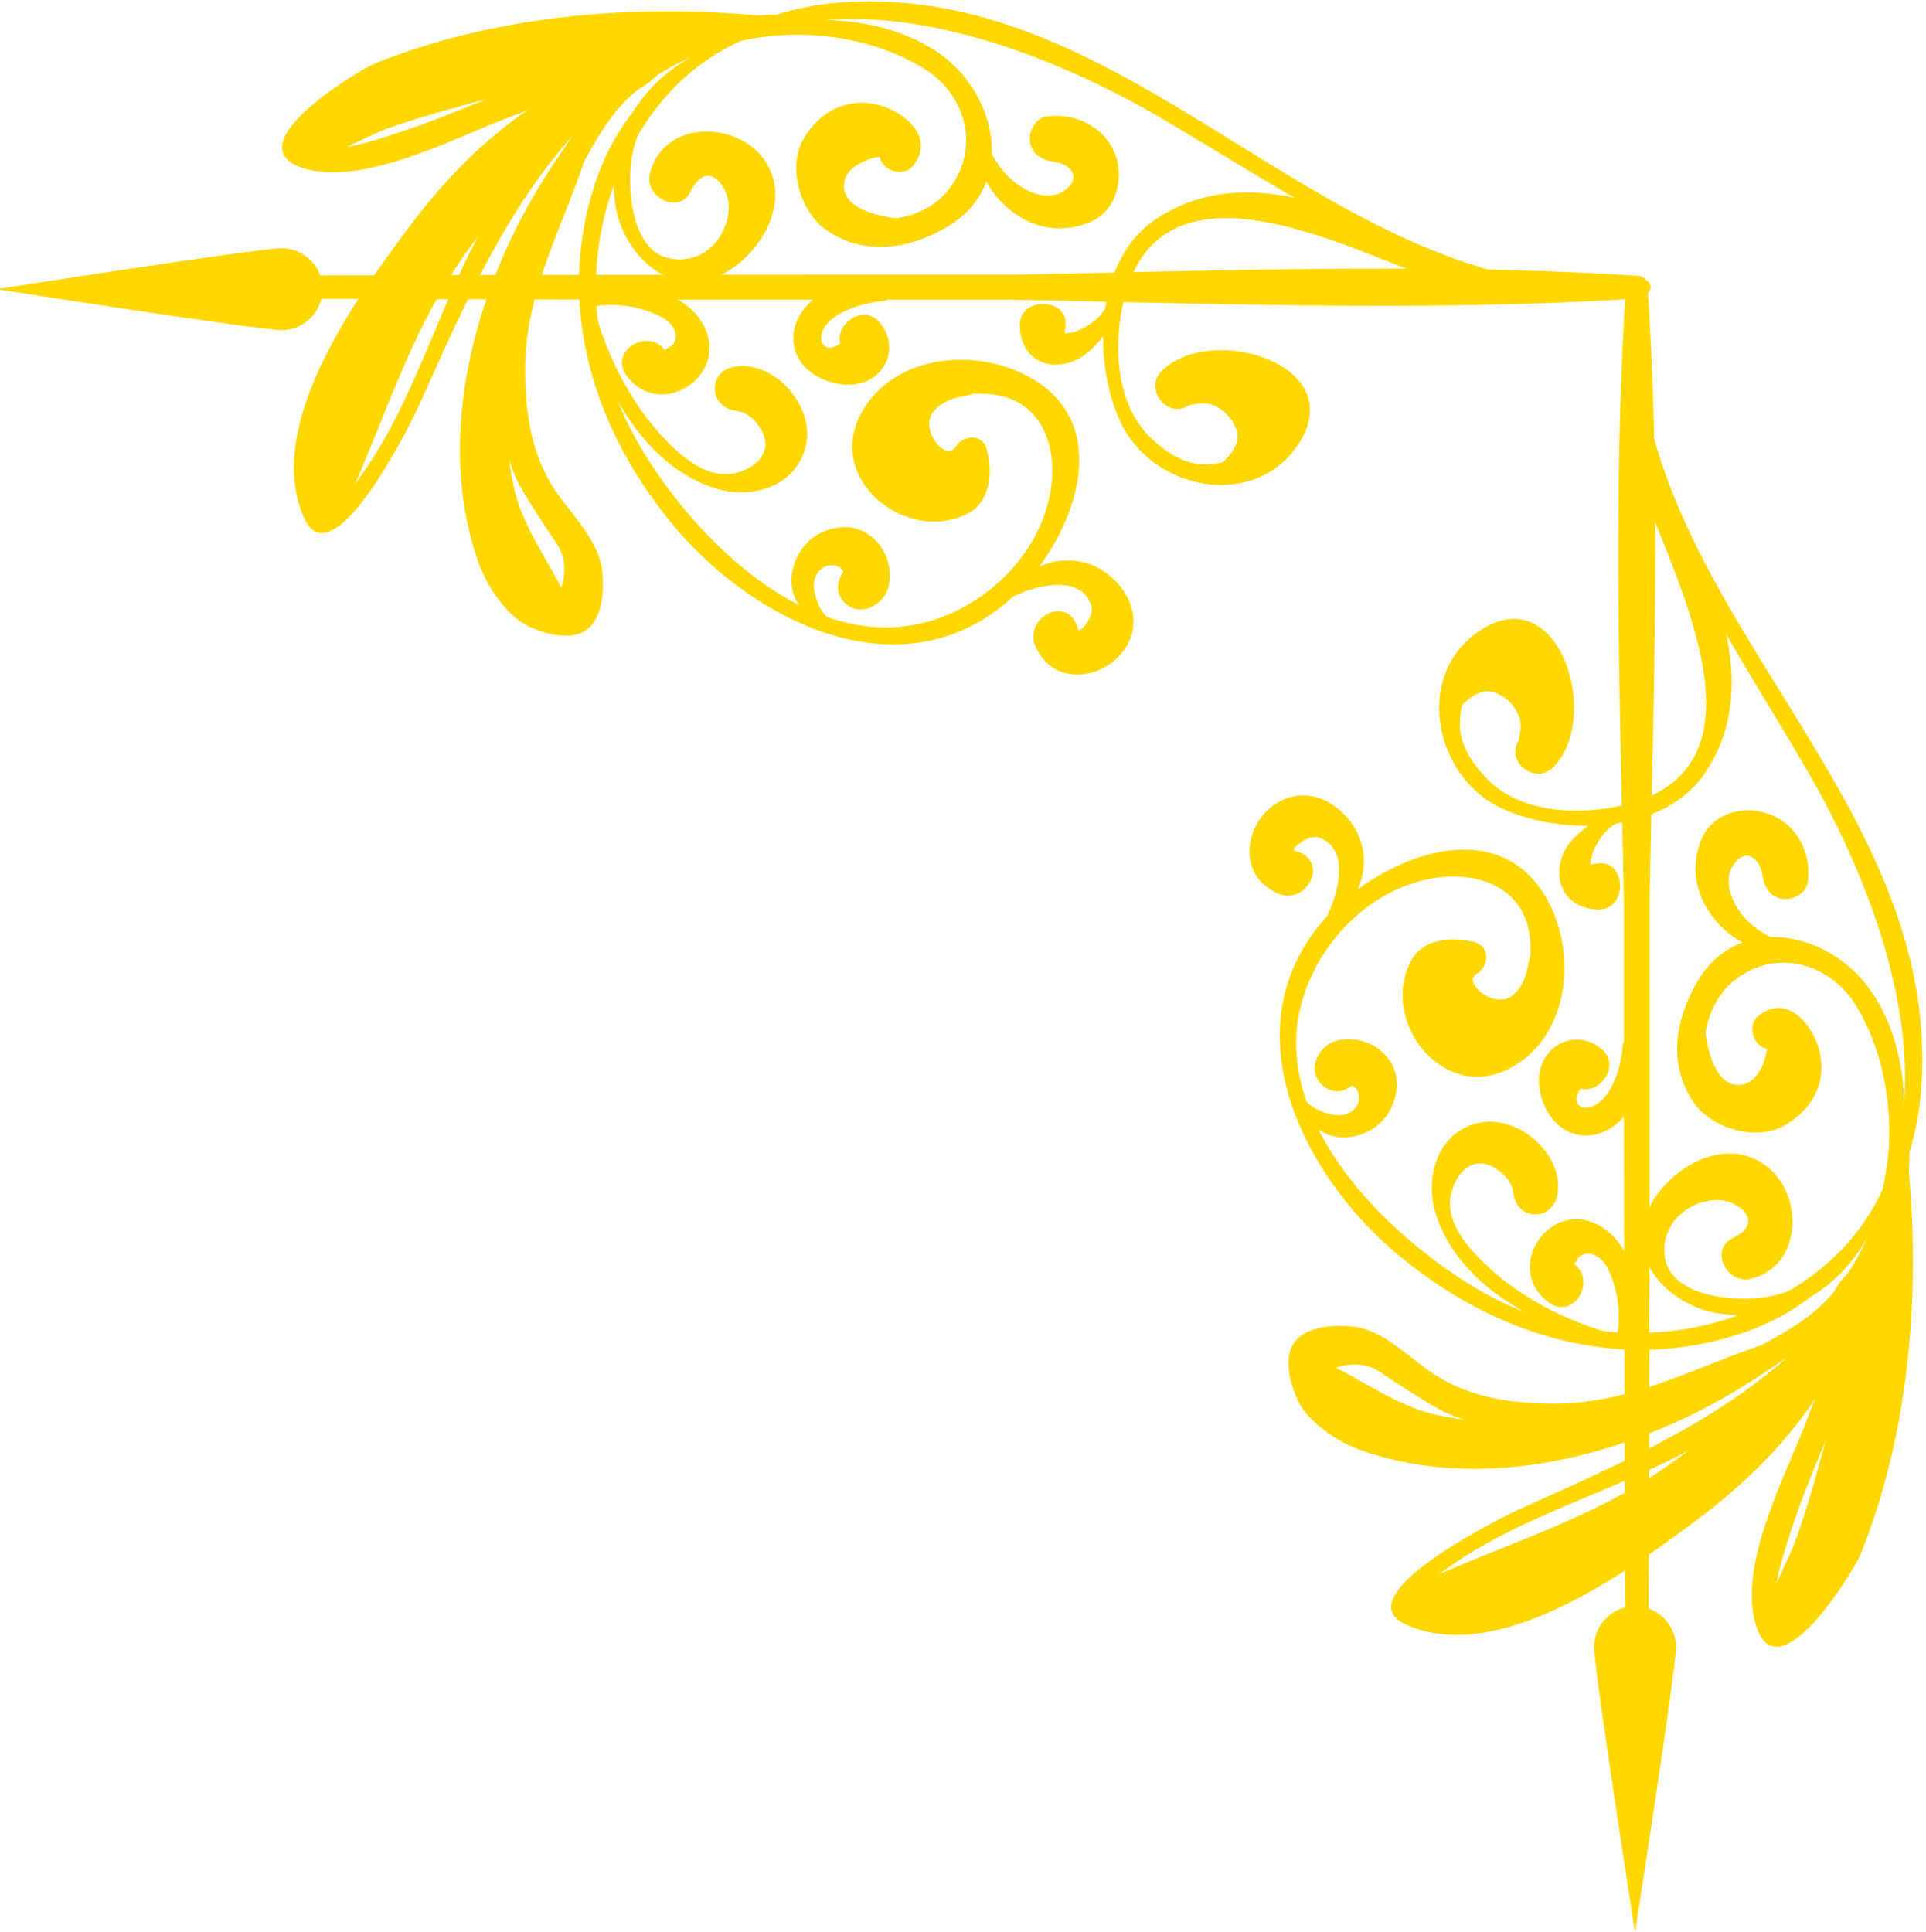 <svg version="1.2" xmlns="http://www.w3.org/2000/svg" viewBox="0 0 329 330" width="329" height="330"><style>.a{fill:#FFD700}</style><path class="a" d="m280.7 47.8c-21-1.9-42.6-0.9-63.7-0.9q-33.9 0-67.7 0c-45 0-90 0.1-135.1 0.3-2.3 0-2.3 3.7 0 3.7 44.3-0.3 88.6-0.2 132.8 0 44 0.1 88.8 2.9 132.7 0.1 2.5-0.2 2.5-3.7 0-3.9-42.7-2.7-86.2-0.1-129 0.1-45.5 0.2-91 0.3-136.5 0-2.3 0-2.3 3.7 0 3.7 43.7 0.2 87.4 0.3 131.1 0.3q33.9 0 67.7 0c22.5 0 45.4 1.2 67.7-0.9 1.7-0.1 1.7-2.4 0-2.5z"/><path class="a" d="m271.7 48.9c-47.6-1.9-79-51.9-128-48.5-17.8 1.3-35.6 12.6-41.7 29.9-7.6 21.7-0.6 43.7 14 60.6 13.3 15.2 36.5 26.8 54.6 13.1 10.7-8.1 21.1-29.1 6.7-38.7-9.3-6.2-24.5-5.2-30.2 5.3-6.1 11.3 7.5 22.2 17.9 17.3 4.2-2 4.6-7 3.6-11-0.9-3.8-6.4-2.1-5.7 1.6q-2.2 2.5-4.3 4.9-4.9-0.4-6.2-5.1c-1.1-2.8 0-5.2 1.9-7.2 3.5-3.6 9.6-4 14.2-3.8 9.9 0.5 12.7 9.9 10.6 18.3-2.8 11.6-14.1 20.6-25.6 21.5-18.3 1.5-35.4-16.2-43.9-30.4-10.3-17.1-10.6-38.4 0.3-55.1 20.1-31.1 62.7-16.4 87.8-1.8 24 14 45.3 30 74 30.1 0.7 0 0.7-1 0-1z"/><path class="a" d="m164.2 75.8c-2.1 3.9-6.6-1.6-5.2-4.7 0.7-1.6 2.4-2.5 3.9-3 1.6-0.5 3.9-0.7 5.3-1.6q0.5-0.4 0.4-1c-0.7-3.7-6.4-3.3-8.8-2.2-3.5 1.6-6 5-5.8 9 0.1 3.5 2.7 6.3 5.9 7.6 2.9 1.2 5.2-1.1 5.4-3.8 0.1-0.6-0.8-0.8-1.1-0.3z"/><path class="a" d="m164.6 75.4c-1 1-2.6 2-3.9 2.3-0.9 0.2-2.1 0-3.1-0.6-0.5-0.3-0.6-0.5-1.2-1.1 0.3 0.3-0.2-0.5-0.3-0.6 0.3 0.5-0.1-0.9 0-0.2-0.1-0.6 0-0.9 0.3-1.5 0.7-1.1 1.6-1.9 1.5-3.3-0.1-1.5-1.1-2.4-2.5-2.5-3.4-0.4-5.4 4.5-5.2 7.3 0.2 2.8 1.9 5.2 4.3 6.6 2.1 1.3 5.2 1.9 7.6 1 1.4-0.6 2.5-1.4 3.4-2.7 1-1.2 0.9-2.5 0.8-4-0.1-0.8-1.1-1.3-1.7-0.7z"/><path class="a" d="m161.4 81.8c-2.2 0.2-4.5-0.9-5.7-2.7-1-1.4-1.4-4.4-3.3-4.3-0.6 0-1.3 0.3-1.5 0.9-1.6 3.4 0 6.3 2.9 8.4 2.6 1.9 6.1 1.5 8.3-0.7 0.5-0.5 0.2-1.7-0.7-1.6z"/><path class="a" d="m160.1 83.8c-2.3-0.3-4.2-1.6-5.7-3.2-0.6-0.7-1.1-1.5-1.6-2.3-0.4-0.9-1.4-1.6-2-2.3-0.6-0.8-1.8-0.1-1.8 0.7 0 1.4 0 2.8 0.7 4 0.8 1.2 1.8 2.3 2.9 3.2 2.3 1.8 4.9 2.2 7.7 1.7 1.2-0.1 0.8-1.7-0.2-1.8z"/><path class="a" d="m124.2 7.6c10.8-3.2 24-1.8 33.6 4.1 7.4 4.5 9.8 14 4 21-3.6 4.3-9.9 5.5-15.1 4.5q-9.7-3.7-1.4-12c1.1-0.1 4.6 0.2 5 1.7 0.5 2.3 4 3.4 5.6 1.5 3.3-4 0.3-7.8-3.7-9.7-6.1-2.8-12-0.3-15.1 5.3-2.6 4.9-0.3 12.4 4.2 15.4 6.4 4.3 13.7 3.2 20.1-0.4 12.2-6.9 9.2-22.2-0.4-29.5-10-7.4-26.3-7.7-37.2-2.9-0.6 0.2-0.2 1.1 0.4 1z"/><path class="a" d="m156.7 37.4c-3.6 0.3-13.8-1-12.4-6.6 0.5-2.2 3.3-3.4 5.2-3.9 2-0.4 3.7 1 5.6 1.2 0.7 0.1 1.5-0.6 1.6-1.3 1.1-4.6-4.8-5.7-8.1-5.2-3.9 0.6-7.4 3.7-8.6 7.4-1.2 3.9 1.5 7.7 5 9.2 3.8 1.6 7.9 1.1 11.9 0.5 0.7-0.2 0.5-1.3-0.2-1.3z"/><path class="a" d="m100 49.1c0.2 13.3 9.1 30.7 22.8 34.5 6.2 1.7 13.5-0.8 14.9-7.7 1.4-6.4-5.2-14.2-12-13.3-4.8 0.6-4.8 6.9 0 7.6 2 0.2 3.4 1.6 4.3 3.2 2 3.4-0.3 6.1-3.6 7.2-5.4 1.8-10.3-2.8-13.6-6.4-6-6.6-10.7-16.5-12-25.3 0-0.5-0.8-0.3-0.8 0.2z"/><path class="a" d="m248.4 46.3c-14.1-9.4-35.5-19.7-51.3-8.6-10.3 7.1-10.4 24.6-5.6 34.6 5.7 11.8 23.4 14.9 30.6 3.1 8.1-13.3-15.4-20.3-23.7-12-3 3 0.9 8.2 4.6 5.9 3.4-2.2 6.7-2.9 10.6-1q2 10.7-7.2 11c-3.6 0.3-6.9-1.8-9.4-4.1-6.6-5.9-6.9-16.6-4.9-24.4 6.8-26.3 40.4-7 55.3-2.2 1.4 0.5 2.2-1.5 1-2.3z"/><path class="a" d="m208.4 81c6.1 0.3 9.8-5.1 7.8-10.8-1.9-5.5-8.4-9.3-14-7.1-1.6 0.6-2.8 1.7-3.4 3.3-0.4 1.1 0.1 2.8 1.5 3 2.3 0.4 4.8-1.2 7.1-0.1 1.8 0.8 3.3 2.4 3.9 4.4 0.6 2.5-1.7 4.7-3.4 6.2-0.4 0.4 0 1.1 0.5 1.1z"/><path class="a" d="m171.6 102.7c3.6-2.3 12.9-5.2 14.8 0.7 0.4 1.2-0.5 2.9-1.3 3.7-1.1 1.1-0.9 0.3-1.3-0.6-2.1-4.7-9-0.7-6.9 4 4.4 9.6 18.7 3.2 16.5-6.3-1-4.3-5.4-8-9.7-8.4-5.4-0.6-9.3 2.4-12.6 6.3-0.3 0.3 0.1 0.9 0.5 0.6z"/><path class="a" d="m166.4 21.4c-1.2 10.6 9.4 21.3 20.1 16.4 4.1-1.8 5.5-7.1 4.1-11.2-1.8-4.9-6.8-7.4-11.9-6.7-1.7 0.3-2.8 2.2-2.8 3.8 0 2.3 1.8 3.6 3.9 3.9 3.5 0.4 5 3.1 1.8 5.1-2.9 1.8-6.7-0.1-8.9-2.1-2.6-2.3-4.4-6-5-9.4-0.1-0.8-1.2-0.5-1.3 0.2z"/><path class="a" d="m117.1 10.3c-8.9 5.4-13.7 14.7-11.9 25.2 1.4 7.8 9 15.4 17.3 11.8 6.7-2.9 12.8-12.1 8.5-19.3-4.4-7.5-17.7-7.8-20 1.7-0.9 4.1 5.1 7 7 3 2.8-5.8 6.6-0.8 6.5 2.8-0.2 5.2-4.4 9.6-9.8 8.7-6.9-1-7.6-12.2-6.8-17.2 1-6.2 5.3-11.8 9.9-15.9 0.4-0.4-0.2-1.1-0.7-0.8z"/><path class="a" d="m141.8 105.9c-1.7-1.3-2.6-3.7-2.8-5.8 0-2 1.5-3.9 3.6-3.5 0 0 1 0.4 0.7 0.2-0.5-0.3 0.5 0.5 0-0.1q0.4 0.4 0.7 0.9c0.5 0.9-0.2-0.6 0.1 0.4 0.3 1 0-0.8 0 0.2 0 0.8 0.2-0.5 0.3-0.7 0.3-0.6 0.4-0.5 0-0.1-0.6 0.5-0.9 1.2-1.1 1.9-0.5 1.2 0.1 2.8 0.9 3.6 2.2 2.2 5.2 1.2 6.8-1 1.1-1.5 1.2-3.6 0.8-5.4-0.8-3.9-4.3-6.9-8.3-6.4-4.6 0.4-7.9 4-8.3 8.5-0.3 4 2.5 7 6 8.4 0.6 0.2 1.1-0.7 0.6-1.1z"/><path class="a" d="m189.3 51.3c-0.5 2.6-3.4 4.6-5.8 5.4q-0.6 0.2-1.3 0.2c-0.3 0.1-1 0-0.8 0 0.4 0.2 0.4 0.6 0.5 0.9-0.1-0.8 0-1.1 0.1-2.1 0.6-4.9-8-5.2-7.8 0 0.1 5.6 4.9 8 9.6 5.8 2-0.9 3.5-2.6 4.8-4.3 1.4-1.9 1.6-3.6 1.6-5.8 0-0.5-0.8-0.6-0.9-0.1z"/><path class="a" d="m151.7 50.4c-2.5-3.4-7.3-2.4-10.4-0.8-3.9 1.9-6.9 6.1-5.4 10.5 1.3 3.8 5.9 5.9 9.7 5.6 5.6-0.4 8.3-6.4 4.6-10.7-2.9-3.4-8.6 1-6.2 4.7 0.5 0.8 0.3 1.2 0.2-0.3-0.1-0.5 0.8-1.6 0.3-1.1 0.6-0.6-0.4 0.1-0.5 0.2-0.5 0.2-0.9 0.5-1.4 0.7-1.3 0.6-2.5-0.2-2.3-1.9 0.7-3.9 7.5-5.7 10.8-5.9 0.5 0 0.9-0.6 0.6-1z"/><path class="a" d="m101.2 52.4c3.8-0.8 8.8 0 12.2 2 1.5 0.9 2.7 2.7 1.6 4.4-0.5 0.6-1.6 0.7-1.3 1.2-2.8-4.2-9.6-0.2-6.8 4 5.6 8 17.7 0.4 13.4-8.2-3.3-6.7-14-8.6-19.5-4-0.3 0.2 0 0.7 0.4 0.6z"/><path class="a" d="m138.4 2.9c-22.3-3-35.8 11.7-46.5 29.3-11 18.3-17.5 42.7-10.3 63.5 2.3 6.7 7.4 12.6 14.8 12.9 6.5 0.3 7-7 6.4-11.6-0.7-4.4-4.6-8.7-7.2-12.1-4.7-6.4-5.8-13.5-5.9-21.4-0.1-14.8 7.5-26.2 11.3-39.9 0.2-0.6-0.6-1.1-1-0.7-9.2 10.3-13.4 27.3-14.4 40.6-0.5 6 0.2 13.9 3.1 19.3 1.8 3.2 3.8 6.2 5.8 9.2q3.2 4 1 9.4c-4-1-5.9-5.2-7.5-8.4-9.9-18.8-4.3-38.4 5.1-56.2 4.3-8.1 9.8-16 16.4-22.4 7.8-7.6 18.5-9.1 28.9-10.5 0.7-0.1 0.7-1 0-1z"/><path class="a" d="m87.4 46.3c-7.5 10.3-9.4 24.5-8.4 36.9 0.7 7.8 5.1 25.4 15.7 24.6 1.2-0.1 2.1-1 1.7-2.2-1-3.6-3.9-5.8-6-9-3.5-5.3-4.6-12.1-5.1-18.3-0.8-10.7 1.1-21.1 3.5-31.4 0.3-0.9-0.9-1.3-1.4-0.6z"/><path class="a" d="m97.7 104.4c-2.5-6.4-6.8-11.7-9.1-18.2-2.5-7.4-1.6-15.4-3.7-22.8-0.3-1-1.7-1.2-2.2-0.3-7.2 12.1-0.6 37.9 13.4 42.9 0.8 0.3 1.9-0.7 1.6-1.6z"/><path class="a" d="m125.7 5.5c-17.4-1.9-30.2 17.8-34.7 32.3-0.3 0.8 0.7 1.4 1.3 0.8 5.4-5.3 7.8-13 12.4-18.9 5.4-7 13.2-10.2 21.2-13.1 0.5-0.3 0.4-1-0.2-1.1z"/><path class="a" d="m112.2 9c-12.5 5-20.8 15.5-27.8 26.6-9.3 15-13.3 33.7-24.1 47.5-5.7 7.3-6.9-2.2-6-7.4 0.8-4.8 3.5-9.3 5.8-13.5 4.1-7.2 8.5-14.4 13.3-21.2 5.8-8.3 13.6-15 22.3-20.1 4.9-2.9 14.5-4.2 17.5-9.4 0.3-0.5-0.1-1.5-0.8-1.4-17.9 2.3-32.2 14.8-42.6 28.8-8.9 11.9-25 34-17.8 49.7 5.1 11 19.3-18.5 19.7-19.6 10-22.3 19.7-45 41.1-58.6 0.7-0.5 0.2-1.7-0.6-1.4z"/><path class="a" d="m104.6 13.5c-13.9 5.4-24.2 17-32.6 28.9-4.7 6.8-8.3 14.2-11.6 21.8-3.1 7.1-7.2 15-7.3 22.9 0 2.4 3.7 3.7 4.9 1.3 6.5-13.2 10.4-27.3 18.2-40 7.9-13.1 18.8-22.8 28.9-33.9 0.4-0.4 0.1-1.2-0.5-1z"/><path class="a" d="m57.1 87.1c1.4-6.4 2-12.7 4.2-18.9 2.2-6.4 5.4-11.8 6.5-18.5 0.1-1.1-1-1.9-1.8-1.1-9.4 8.8-17.3 26.3-11.4 38.8 0.5 1.1 2.2 0.8 2.5-0.3z"/><path class="a" d="m141.2 4.7c-23.6-6.9-50.9 10.8-73 17.9-4.4 1.5-10 3.4-14.7 2.6-3.8-0.6 7.1-8.4 8-8.8 3.4-1.8 7.2-3 10.9-4.2 18.9-6.1 39-2.8 57.9-8.1 0.8-0.3 0.6-1.4-0.2-1.4-21.8-2.1-45.7-0.1-66.2 8.2-2.6 1.1-24 13.9-12.2 17.8 10.2 3.2 25.4-4.9 34.6-8.4 17.7-6.7 35.5-14.7 54.8-14.9 0.4 0 0.5-0.6 0.1-0.7z"/><path class="a" d="m125 4.2c-13.3-3.6-28.4 1.5-41.2 5-8.1 2.3-30.8 5.6-33.5 15.4-0.3 1.1 0.6 2.3 1.8 2.3 4.8 0.1 9.8-3.4 14.2-5 6.3-2.2 12.9-3.9 19.4-5.7 13.1-3.5 26.2-6.7 39.3-10.3 0.9-0.2 0.9-1.5 0-1.7z"/><path class="a" d="m55 24.6c3.9-2.2 7.4-5.1 11-7.7 3.9-2.7 8.5-4.6 13-6 0.8-0.2 0.9-1.5 0-1.7-11.3-2.3-18.4 5.7-26.2 12.6-1.5 1.4 0.5 3.7 2.2 2.8z"/><path class="a" d="m-0.6 49.4c0 0 44.8-7 48.7-7 3.8 0 7 3.1 7 7 0 3.9-3.2 7-7 7-3.9 0-48.7-7-48.7-7z"/><path class="a" d="m280.9 48.8c1.9 21.1 0.8 42.6 0.8 63.7q0.1 33.9 0.1 67.7c0 45-0.1 90.1-0.4 135.1 0 2.3-3.6 2.3-3.6 0 0.3-44.3 0.2-88.5 0-132.8-0.2-44-2.9-88.8-0.1-132.7 0.2-2.5 3.7-2.5 3.8 0 2.8 42.7 0.1 86.2 0 129-0.2 45.5-0.3 91-0.1 136.5 0.1 2.3-3.6 2.3-3.6 0-0.3-43.7-0.3-87.4-0.4-131.1q0-33.8 0.1-67.7c0-22.5-1.2-45.3 0.9-67.7 0.1-1.7 2.3-1.7 2.5 0z"/><path class="a" d="m279.8 57.8c1.9 47.6 51.9 79 48.4 128-1.2 17.9-12.5 35.6-29.9 41.7-21.6 7.6-43.6 0.6-60.5-14-15.2-13.2-26.8-36.5-13.1-54.6 8.1-10.7 29-21.1 38.7-6.7 6.2 9.3 5.2 24.5-5.3 30.2-11.3 6.2-22.2-7.5-17.3-17.8 2-4.3 7-4.6 10.9-3.7 3.8 0.9 2.2 6.4-1.5 5.8q-2.5 2.1-4.9 4.2 0.4 5 5 6.2c2.9 1.1 5.3 0 7.3-1.9 3.5-3.5 4-9.6 3.8-14.2-0.5-9.9-10-12.7-18.3-10.6-11.6 2.8-20.6 14.1-21.6 25.6-1.5 18.3 16.2 35.4 30.5 44 17 10.2 38.4 10.5 55.1-0.4 31.1-20.1 16.3-62.7 1.7-87.8-13.9-24-30-45.3-30-74 0-0.7 1-0.7 1 0z"/><path class="a" d="m252.9 165.3c-3.9 2.1 1.6 6.6 4.7 5.2 1.6-0.7 2.5-2.4 3-3.9 0.5-1.6 0.7-3.9 1.6-5.3q0.4-0.5 1-0.4c3.6 0.7 3.3 6.4 2.2 8.8-1.7 3.5-5.1 6-9 5.8-3.5-0.1-6.3-2.7-7.6-5.9-1.2-2.9 1.1-5.1 3.8-5.4 0.6-0.1 0.8 0.8 0.3 1.1z"/><path class="a" d="m253.2 165c-0.9 0.9-2 2.5-2.2 3.8-0.2 1 0 2.1 0.6 3.1 0.3 0.5 0.5 0.7 1.1 1.2-0.3-0.3 0.5 0.2 0.6 0.3-0.6-0.3 0.9 0.1 0.2 0 0.6 0.1 0.9 0 1.5-0.3 1.1-0.7 1.9-1.6 3.3-1.4 1.5 0.1 2.3 1 2.5 2.4 0.4 3.4-4.6 5.4-7.3 5.2-2.9-0.2-5.2-1.9-6.6-4.3-1.4-2.1-1.9-5.2-1-7.6 0.6-1.4 1.4-2.5 2.6-3.4 1.3-1 2.5-0.9 4-0.8 0.9 0.1 1.4 1.1 0.7 1.8z"/><path class="a" d="m246.9 168.1c-0.2 2.2 0.9 4.5 2.7 5.8 1.4 0.9 4.4 1.3 4.3 3.3-0.1 0.5-0.3 1.2-0.9 1.4-3.4 1.6-6.3 0-8.5-2.9-1.9-2.6-1.4-6.1 0.8-8.3 0.5-0.5 1.7-0.2 1.6 0.7z"/><path class="a" d="m244.9 169.4c0.2 2.3 1.5 4.2 3.2 5.7 0.7 0.6 1.5 1.1 2.3 1.6 0.8 0.4 1.5 1.4 2.3 2 0.8 0.6 0.1 1.8-0.7 1.8-1.4 0-2.9 0-4-0.7-1.3-0.8-2.3-1.7-3.2-2.9-1.8-2.3-2.2-4.8-1.8-7.7 0.2-1.2 1.8-0.7 1.9 0.2z"/><path class="a" d="m321.1 205.3c3.1-10.8 1.8-24-4.1-33.6-4.6-7.4-14.1-9.8-21-4-4.3 3.6-5.6 9.9-4.5 15.1q3.7 9.7 12 1.4c0-1-0.2-4.6-1.7-5-2.3-0.5-3.4-4-1.5-5.6 4-3.3 7.8-0.3 9.7 3.7 2.8 6.1 0.3 12-5.4 15.1-4.9 2.6-12.4 0.3-15.4-4.2-4.2-6.4-3.1-13.7 0.5-20.1 6.8-12.2 22.2-9.2 29.4 0.5 7.5 9.9 7.8 26.2 3 37.1-0.3 0.6-1.2 0.2-1-0.4z"/><path class="a" d="m291.2 172.8c-0.3 3.6 1.1 13.8 6.7 12.4 2.2-0.5 3.4-3.3 3.8-5.2 0.5-2-0.9-3.7-1.1-5.6-0.1-0.7 0.6-1.5 1.2-1.6 4.7-1.1 5.7 4.8 5.2 8.1-0.5 3.9-3.6 7.4-7.3 8.6-3.9 1.2-7.7-1.5-9.2-5-1.6-3.8-1.2-7.9-0.5-11.9 0.1-0.7 1.3-0.5 1.2 0.2z"/><path class="a" d="m279.6 229.5c-13.3-0.2-30.8-9.1-34.5-22.7-1.7-6.3 0.8-13.6 7.6-15 6.5-1.4 14.3 5.2 13.4 12-0.7 4.9-7 4.9-7.6 0-0.3-2-1.6-3.3-3.2-4.3-3.5-2-6.1 0.3-7.2 3.7-1.8 5.3 2.8 10.2 6.4 13.5 6.5 6 16.5 10.7 25.2 12 0.5 0.1 0.4 0.9-0.1 0.8z"/><path class="a" d="m282.4 81.1c9.3 14.1 19.7 35.6 8.6 51.3-7.2 10.3-24.6 10.4-34.7 5.6-11.7-5.7-14.8-23.4-3-30.6 13.3-8.1 20.3 15.4 12 23.7-3 3-8.2-0.9-5.9-4.6 2.1-3.4 2.9-6.7 1-10.6q-10.7-2-11 7.2c-0.3 3.6 1.8 6.9 4.1 9.4 5.8 6.6 16.5 6.9 24.4 4.9 26.3-6.8 7-40.4 2.2-55.3-0.5-1.4 1.5-2.1 2.3-1z"/><path class="a" d="m247.6 121.1c-0.2-6.1 5.2-9.8 10.8-7.8 5.6 1.9 9.4 8.4 7.2 14.1-0.6 1.5-1.7 2.7-3.3 3.3-1.1 0.4-2.9-0.1-3.1-1.4-0.3-2.4 1.2-4.8 0.2-7.1-0.8-1.9-2.4-3.4-4.4-4-2.6-0.6-4.8 1.7-6.3 3.4-0.3 0.4-1.1 0-1.1-0.5z"/><path class="a" d="m225.9 157.9c2.3-3.6 5.3-12.8-0.6-14.8-1.3-0.4-2.9 0.5-3.7 1.3-1.2 1.1-0.3 0.9 0.6 1.3 4.7 2.2 0.6 9.1-4 6.9-9.6-4.4-3.3-18.6 6.3-16.5 4.3 1 8 5.4 8.4 9.7 0.6 5.4-2.4 9.4-6.3 12.6-0.4 0.3-0.9-0.1-0.7-0.5z"/><path class="a" d="m307.3 163.1c-10.6 1.2-21.3-9.4-16.5-20.1 1.9-4.1 7.2-5.5 11.2-4 5 1.7 7.5 6.8 6.8 11.8-0.3 1.7-2.2 2.8-3.8 2.8-2.3 0-3.6-1.8-3.9-3.9-0.5-3.5-3.2-4.9-5.1-1.8-1.8 2.9 0.1 6.7 2 8.9 2.4 2.6 6.1 4.4 9.5 5 0.7 0.2 0.4 1.2-0.2 1.3z"/><path class="a" d="m318.4 212.4c-5.4 8.9-14.8 13.8-25.3 11.9-7.8-1.4-15.4-9-11.7-17.3 2.9-6.7 12-12.8 19.3-8.5 7.5 4.4 7.7 17.7-1.7 20-4.1 0.9-7-5.1-3-7 5.8-2.8 0.7-6.6-2.8-6.5-5.3 0.2-9.6 4.5-8.8 9.8 1.1 6.9 12.2 7.6 17.2 6.8 6.3-1 11.8-5.3 16-9.9 0.4-0.4 1.1 0.2 0.8 0.7z"/><path class="a" d="m222.7 187.7c1.4 1.7 3.7 2.7 5.9 2.8 2 0.1 3.9-1.4 3.5-3.6 0 0-0.4-1-0.2-0.7 0.2 0.5-0.5-0.5 0.1 0q-0.5-0.4-0.9-0.6c-0.9-0.6 0.6 0.1-0.4-0.2-1-0.3 0.8 0-0.2 0-0.8 0 0.5-0.2 0.7-0.3 0.6-0.2 0.4-0.4 0.1 0-0.5 0.6-1.2 0.9-1.9 1.2-1.2 0.4-2.8-0.1-3.6-1-2.2-2.1-1.2-5.2 1-6.8 1.5-1.1 3.6-1.1 5.3-0.8 4 0.8 6.9 4.3 6.5 8.3-0.5 4.6-4 8-8.5 8.3-4 0.3-7.1-2.5-8.4-6-0.2-0.6 0.6-1.1 1-0.6z"/><path class="a" d="m277.4 140.2c-2.6 0.5-4.7 3.5-5.4 5.8q-0.2 0.6-0.3 1.3c0 0.3 0.1 1 0 0.8-0.2-0.4-0.5-0.4-0.9-0.4 0.8 0.1 1.2-0.1 2.2-0.2 4.9-0.6 5.1 8 0 7.9-5.6-0.2-8-4.9-5.9-9.7 0.9-2 2.7-3.5 4.4-4.8 1.9-1.4 3.5-1.6 5.8-1.5 0.4 0 0.6 0.7 0.1 0.8z"/><path class="a" d="m278.3 177.8c3.4 2.5 2.4 7.3 0.8 10.5-1.9 3.8-6.1 6.8-10.5 5.3-3.8-1.3-6-5.9-5.7-9.7 0.5-5.6 6.5-8.3 10.8-4.6 3.4 3-1 8.6-4.8 6.2-0.8-0.5-1.2-0.3 0.3-0.2 0.6 0.1 1.7-0.8 1.2-0.3 0.5-0.5-0.1 0.4-0.2 0.5-0.2 0.5-0.5 0.9-0.7 1.4-0.6 1.3 0.2 2.6 1.8 2.3 4-0.7 5.8-7.5 5.9-10.8 0.1-0.5 0.6-0.9 1.1-0.6z"/><path class="a" d="m276.2 228.3c0.8-3.8 0.1-8.8-1.9-12.2-1-1.5-2.8-2.6-4.4-1.5-0.6 0.4-0.7 1.5-1.2 1.2 4.2 2.8 0.2 9.7-4 6.8-8-5.6-0.4-17.7 8.2-13.4 6.6 3.4 8.6 14 4 19.5-0.3 0.3-0.7 0-0.7-0.4z"/><path class="a" d="m325.8 191.1c3 22.3-11.7 35.9-29.3 46.5-18.3 11-42.7 17.5-63.6 10.3-6.7-2.3-12.5-7.4-12.8-14.8-0.3-6.5 7-7 11.6-6.4 4.4 0.7 8.6 4.7 12 7.2 6.5 4.7 13.5 5.8 21.4 5.9 14.9 0.1 26.3-7.5 40-11.3 0.6-0.2 1.1 0.6 0.6 1-10.2 9.2-27.2 13.5-40.6 14.4-6 0.5-13.8-0.2-19.2-3.1-3.2-1.8-6.2-3.8-9.3-5.8q-4-3.2-9.3-1c0.9 4 5.1 5.9 8.3 7.5 18.9 9.9 38.5 4.3 56.3-5.1 8.1-4.3 16-9.8 22.3-16.4 7.7-7.8 9.2-18.5 10.6-28.9 0-0.7 0.9-0.7 1 0z"/><path class="a" d="m282.4 242.1c-10.3 7.5-24.5 9.4-36.9 8.4-7.9-0.7-25.5-5.1-24.6-15.7 0-1.1 1-2.1 2.2-1.7 3.6 1 5.8 3.9 9 6 5.3 3.5 12.1 4.6 18.3 5.1 10.6 0.8 21.1-1.1 31.3-3.5 1-0.2 1.4 0.9 0.7 1.4z"/><path class="a" d="m224.3 231.9c6.3 2.4 11.6 6.7 18.2 9 7.4 2.5 15.3 1.6 22.8 3.7 1 0.3 1.2 1.7 0.3 2.2-12.1 7.2-38 0.6-42.9-13.3-0.3-0.9 0.7-2 1.6-1.6z"/><path class="a" d="m323.1 203.8c2 17.4-17.7 30.2-32.3 34.8-0.8 0.2-1.3-0.8-0.8-1.4 5.4-5.4 13-7.8 19-12.4 7-5.4 10.2-13.2 13.1-21.2 0.2-0.5 1-0.4 1 0.2z"/><path class="a" d="m319.7 217.3c-5 12.5-15.5 20.8-26.6 27.8-15 9.4-33.7 13.3-47.6 24.1-7.2 5.7 2.3 6.9 7.5 6 4.8-0.8 9.3-3.5 13.4-5.8 7.3-4.1 14.5-8.5 21.3-13.3 8.2-5.8 15-13.6 20.1-22.3 2.8-4.9 4.2-14.5 9.4-17.5 0.5-0.3 1.4 0.1 1.3 0.8-2.3 17.9-14.8 32.2-28.7 42.6-11.9 8.9-34 25-49.7 17.8-11-5.1 18.5-19.3 19.5-19.7 22.3-10 45.1-19.7 58.7-41.1 0.4-0.7 1.7-0.2 1.4 0.6z"/><path class="a" d="m315.2 224.9c-5.4 13.9-17.1 24.2-29 32.6-6.7 4.7-14.2 8.3-21.7 11.6-7.1 3.1-15 7.3-22.9 7.3-2.5 0-3.7-3.7-1.3-4.9 13.2-6.5 27.3-10.4 40-18.1 13-8 22.8-18.8 33.9-29 0.4-0.4 1.2 0 1 0.5z"/><path class="a" d="m241.6 272.4c6.3-1.4 12.7-2 18.9-4.1 6.3-2.3 11.8-5.5 18.5-6.6 1-0.1 1.8 1 1 1.8-8.7 9.4-26.2 17.3-38.7 11.5-1.1-0.5-0.8-2.3 0.3-2.6z"/><path class="a" d="m324 188.3c6.9 23.6-10.8 50.9-18 73-1.4 4.4-3.4 10-2.6 14.7 0.7 3.8 8.4-7.1 8.9-7.9 1.7-3.5 2.9-7.3 4.1-11 6.2-18.9 2.8-39 8.2-57.9 0.2-0.8 1.3-0.5 1.4 0.2 2.1 21.8 0.1 45.7-8.2 66.2-1.1 2.6-14 24-17.8 12.2-3.3-10.2 4.9-25.4 8.4-34.6 6.7-17.7 14.6-35.5 14.8-54.8 0-0.4 0.7-0.5 0.8-0.1z"/><path class="a" d="m324.5 204.5c3.5 13.3-1.5 28.4-5.1 41.2-2.2 8.1-5.5 30.8-15.3 33.5-1.2 0.4-2.3-0.6-2.3-1.8-0.1-4.8 3.3-9.8 4.9-14.2 2.3-6.3 4-12.9 5.8-19.4 3.5-13.1 6.7-26.2 10.2-39.3 0.3-0.9 1.6-0.9 1.8 0z"/><path class="a" d="m304.1 274.6c2.2-4 5-7.5 7.6-11.1 2.8-3.9 4.6-8.5 6.1-13 0.2-0.8 1.5-0.9 1.7 0 2.2 11.3-5.8 18.5-12.6 26.2-1.4 1.5-3.7-0.4-2.8-2.1z"/><path class="a" d="m279.3 330.1c0 0 7-44.8 7-48.7 0-3.8-3.1-7-7-7-3.9 0-7 3.2-7 7 0 3.9 7 48.7 7 48.7z"/></svg>